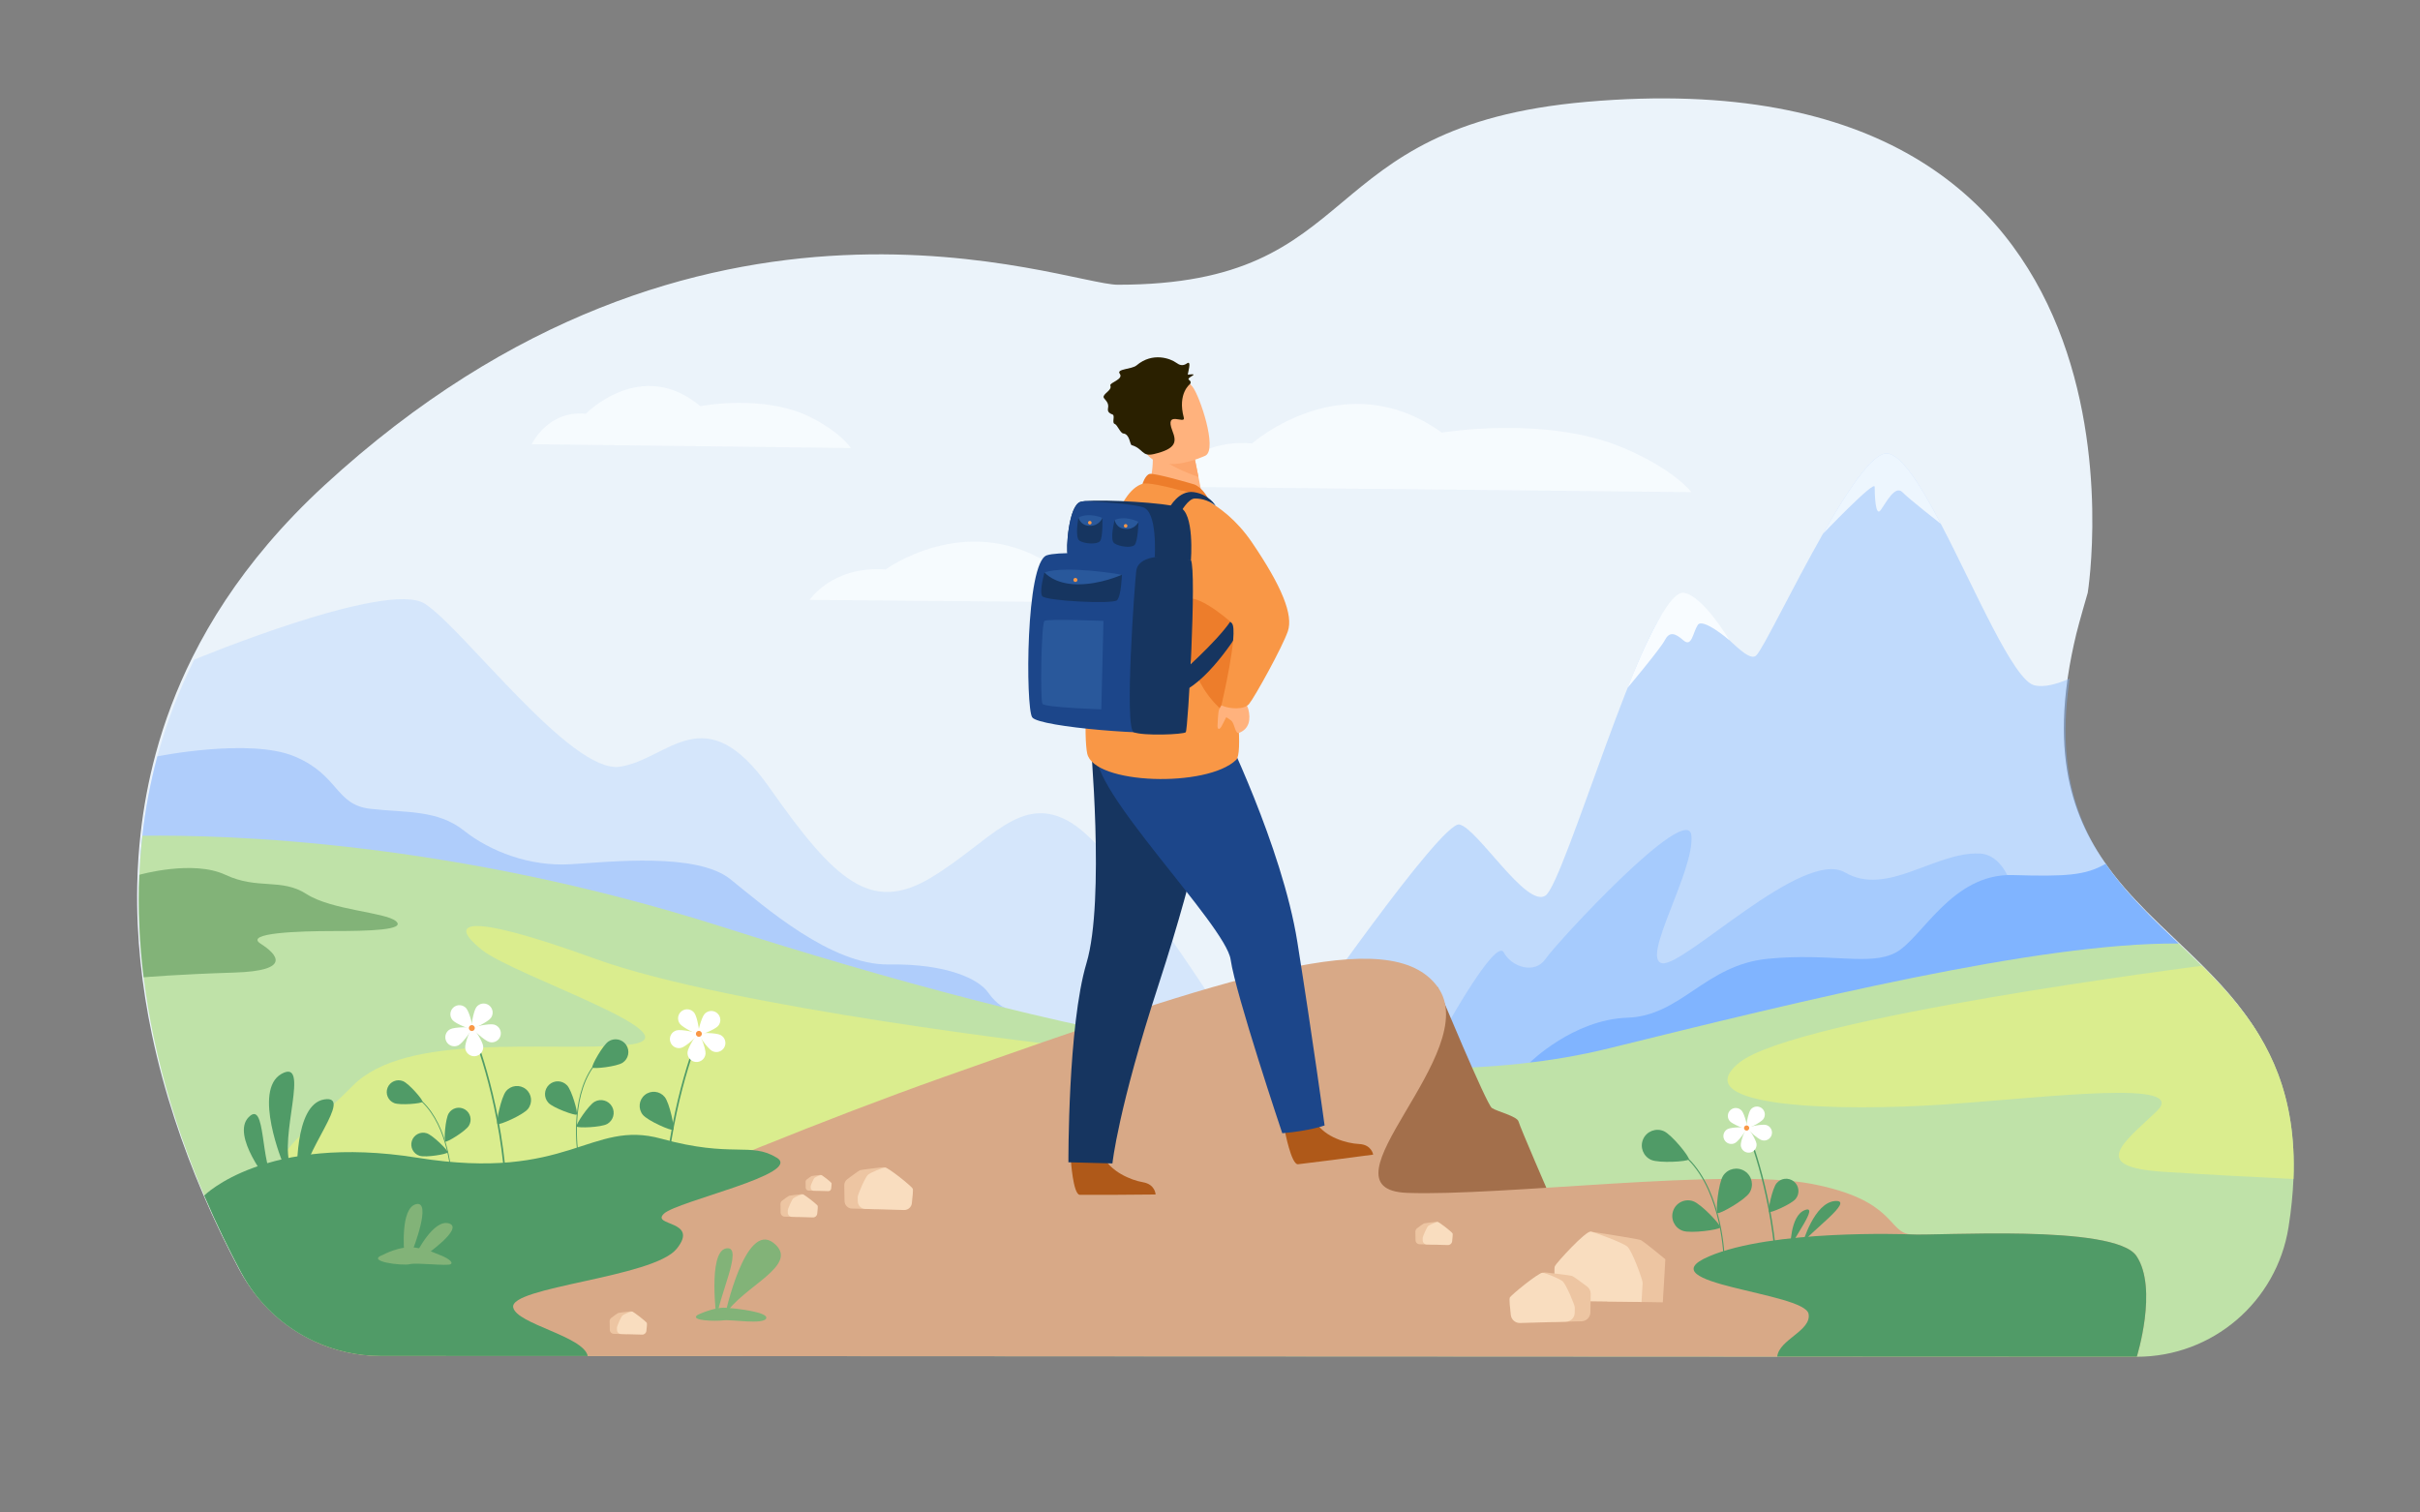 <?xml version="1.0" encoding="UTF-8"?><svg id="_лой_1" xmlns="http://www.w3.org/2000/svg" viewBox="0 0 3200 2000"><rect x="0" y="0" width="3200" height="2000" fill="#808080" stroke="none"/><defs><style>.cls-1{fill:#f99746;}.cls-2{fill:#f9ddbf;}.cls-3,.cls-4{fill:#f8fcff;}.cls-5{fill:#ebf3fa;}.cls-6{fill:#ed7d2b;}.cls-7{fill:#fff;}.cls-8{fill:#edc5a2;}.cls-9{fill:#ffb27d;}.cls-10{fill:#fca56b;}.cls-11,.cls-12,.cls-13{fill:#80b4ff;}.cls-14{fill:#af5919;}.cls-15{fill:#afcdfb;}.cls-16{fill:#d8a987;}.cls-17{fill:#bfe2a8;}.cls-18{fill:#daed8e;}.cls-19{fill:#163560;}.cls-20{fill:#1c468a;}.cls-21{fill:#a36f4b;}.cls-22{fill:#29589b;}.cls-23{fill:#2a2000;}.cls-24{fill:#82b378;}.cls-25{fill:#509b67;}.cls-12{opacity:.2;}.cls-4{opacity:.8;}.cls-13{opacity:.4;}</style></defs><path class="cls-5" d="m3023.9,1619.33c-15.66,98.71-100.71,171.41-200.64,171.36l-575.56-.26-504.33-.24h-15.14l-107.97-.04h-13.93l-103.04-.05h-17.62s-143.57-.07-143.57-.07l-25.31-.02-117.09-.06h-31.84s-201.8-.11-201.8-.11h-35.24s-155.89-.08-155.89-.08h-33.24s-240.38-.13-240.38-.13c-30.74-.01-60.5-6.75-87.49-19.14-40.89-18.77-75.41-50.52-97.37-91.6-15.57-29.14-32.35-63.27-48.62-101.4-26.04-61.05-50.76-132.38-67.06-210.05-13.04-62.09-20.68-128.24-19.32-196.43.23-12.25.76-24.57,1.61-36.94.74-10.73,1.71-21.5,2.92-32.3,3.9-34.75,10.39-69.84,19.89-105.01,11.53-42.66,27.51-85.44,48.74-127.92,25.24-50.49,57.94-100.53,99.43-149.35,22.41-26.37,47.39-52.4,75.15-77.93,497.43-457.51,979.95-265.05,1048.89-265.05,332.34,0,252.04-209.78,620.05-241.87,778.31-67.88,662.54,649.08,662.53,649.12,0,.02-11.5,39.43-15.04,54.1-4.79,19.72-8.46,38.39-11.11,56.1-.2,1.35-.41,2.7-.6,4.05-.74,5.13-1.38,10.17-1.92,15.14-4.01,35.37-3.77,66.75-.14,94.97,6.77,52.83,25.37,94.59,50.19,130.69,16.56,24.12,35.9,45.69,56.34,66.33,5.73,5.79,11.56,11.51,17.43,17.19,7.59,7.34,15.27,14.62,22.95,21.92,10.24,9.73,20.5,19.48,30.56,29.45,2.16,2.12,4.31,4.27,6.45,6.43,3.68,3.7,7.32,7.44,10.91,11.22,14.82,15.51,28.96,31.74,41.76,49.32,2.81,3.81,5.52,7.69,8.18,11.63,3.12,4.64,6.14,9.38,9.05,14.23,9.28,15.4,17.48,31.89,24.26,49.78,19.93,52.61,27.55,117.45,13.98,203.03Z"/><path class="cls-12" d="m1627.02,1360.08l-208.21,123.82-857.16-128.6-377.94-180.91c.23-12.25.76-24.57,1.61-36.94.74-10.73,1.71-21.5,2.92-32.3,3.9-34.75,10.39-69.84,19.89-105.01,11.53-42.66,27.51-85.44,48.74-127.92,0,0,254.63-105.71,304.77-73.96,50.14,31.76,193.4,225.15,257.86,215.6,64.47-9.55,112.22-94.65,198.17,27.89,85.96,122.53,133.71,166.2,212.5,119.3,78.79-46.91,119.38-113.76,186.24-73.17,66.85,40.59,210.6,272.19,210.6,272.19Z"/><path class="cls-13" d="m2840.64,1208.51c-189.05,63.49-789.51,262.34-931.07,274.36-168.63,14.33-192.3-125.18-192.3-125.18,0,0,188.62-272.19,212.5-267.42,23.88,4.78,89.02,111.72,114.09,93.81,25.07-17.91,130.03-382,170.11-385.82,37.6-3.58,92.65,82.86,108.25,68.54,8.68-7.96,47.8-89.73,88.15-160.74,32.2-56.69,65.19-106.54,84.07-106.45,18.95.08,44.78,41.13,72.02,93.17h0c45.97,87.83,95.95,206.94,123.66,213.42,13.67,3.2,29.68-1.77,46.65-8.86-.2,1.35-.41,2.7-.6,4.05-.74,5.13-1.38,10.17-1.92,15.14-4.01,35.37-3.77,66.75-.14,94.97,6.77,52.83,25.37,94.59,50.19,130.69,16.56,24.12,35.9,45.69,56.34,66.33Z"/><path class="cls-13" d="m1909.56,1362.78s68.04-123.17,78.79-103.48c10.74,19.7,41.18,29.49,55.51,8.48,14.33-21.01,188.42-209.62,192.69-162.77,4.28,46.85-67.35,163.38-38.7,168.68,28.65,5.3,186.23-152.27,241.74-120.04,55.51,32.23,118.18-26.86,177.27-25.07,59.09,1.79,57.33,138.06,57.33,138.06l-478.13,146.65-225.62,10.74-107.44-12.53,46.56-48.73Z"/><path class="cls-11" d="m2881.01,1247.62s-777.08,161.94-858.16,157.49c0,0,57.34-56.97,128.97-59.36s102.67-70,186.24-77.98c83.57-7.98,133.71,9.93,168.33-7.98,34.62-17.91,74.02-105.06,155.2-102.67,69.63,2.05,96.22.59,122.72-14.95,21.2,30.87,46.96,57.59,73.77,83.52,7.59,7.34,15.27,14.62,22.95,21.92Z"/><path class="cls-15" d="m1330.05,1332.9l-1144.72-195.36s0-.02-.01-.08c.74-10.73,1.71-21.5,2.92-32.3,3.9-34.75,10.39-69.84,19.89-105.01,0,0,122.08-24.58,181.17,0,59.09,24.58,53.72,63.98,100.28,69.35,46.55,5.37,88.77.88,123.79,28.75,35.03,27.85,87.55,47.75,140.87,44.57,53.33-3.19,167.13-15.91,211.71,19.9,44.56,35.81,132.91,113.81,209.31,112.61,76.4-1.19,118.77,19.14,131.32,37.01,12.15,17.31,22.81,20.4,23.46,20.57Z"/><path class="cls-17" d="m3032.64,1559c-.79,19.9-2.89,41.08-6.48,63.73-15.66,98.71-100.71,171.41-200.64,171.36l-575.56-.26-504.33-.24h-15.14l-107.97-.04h-13.93l-103.04-.05h-17.62s-143.57-.07-143.57-.07l-25.31-.02-117.09-.06h-31.84s-201.8-.11-201.8-.11h-35.24s-164.77-.08-164.77-.08h-24.35s-240.38-.13-240.38-.13c-30.74-.01-60.5-6.75-87.49-19.14-40.89-18.77-75.41-50.52-97.37-91.6-40.51-75.82-89.2-185.27-115.68-311.46-5.36-25.54-9.8-51.74-13.08-78.5-5.41-43.92-7.66-89.31-5.69-135.56.74-17.1,2.05-34.31,4-51.61,112.71-1.53,410.4,7.22,764.7,119.84,452.76,143.91,870.38,236.4,1174.82,161.18,253.23-62.56,567.73-140.02,753.24-138.54,10.24,9.73,20.5,19.48,30.56,29.45,2.16,2.12,4.31,4.27,6.45,6.43,3.68,3.7,7.32,7.44,10.91,11.22,14.82,15.51,28.96,31.74,41.76,49.32,2.81,3.81,5.52,7.69,8.18,11.63,3.12,4.64,6.14,9.38,9.05,14.23,9.28,15.4,17.48,31.89,24.26,49.78,14.65,38.69,22.66,84,20.46,139.31Z"/><path class="cls-4" d="m1536.99,643.62s34.98-64.41,118.62-57.26c0,0,121.43-107.36,250.93-14.31,0,0,137.65-23.05,239.59,19.96,67.97,28.68,90.42,58.77,90.42,58.77l-699.56-7.16Z"/><path class="cls-4" d="m1070.65,793.24s29.63-45.31,100.48-40.27c0,0,102.86-75.52,212.55-10.07,0,0,116.6-16.22,202.95,14.04,57.57,20.17,76.59,41.34,76.59,41.34l-592.56-5.03Z"/><path class="cls-4" d="m703.07,587.41s21.1-45.31,71.57-40.27c0,0,73.26-75.52,151.39-10.07,0,0,83.05-16.22,144.55,14.04,41.01,20.17,54.55,41.34,54.55,41.34l-422.05-5.03Z"/><path class="cls-18" d="m1411.12,1383.53s-444.37-50.48-624.24-115.75c-179.87-65.28-192.94-46.09-149.4-11.51,43.55,34.58,294.65,116.29,190.59,125.57-104.06,9.28-291.35-18.02-361.93,54.21-70.58,72.23-181.46,137.15,0,151.17,181.46,14.02,711.36-85.53,711.36-85.53l233.62-118.16Z"/><path class="cls-21" d="m1901.11,1305.17s64.47,155.2,71.63,159.97c7.16,4.78,33.51,10.83,35.3,17.99,1.79,7.16,42.98,102.07,42.98,102.07l-157.58,30.44-125.34-73.42,133.01-237.05Z"/><path class="cls-16" d="m2825.51,1794.08l-475.45-.21-100.11-.05-504.33-.24h-15.14l-107.97-.04h-13.93l-103.04-.05h-17.62s-143.57-.07-143.57-.07l-25.31-.02-117.09-.06h-31.84s-201.8-.11-201.8-.11h-35.24s-164.77-.08-164.77-.08h-24.35s-240.38-.13-240.38-.13c-30.74-.01-60.5-6.75-87.49-19.14,128.59-59.88,520.18-239.23,830.83-349.34,377.25-133.71,592.13-205.34,654.21-119.38,62.08,85.96-164.75,267.42-40.59,272.19,124.16,4.77,422.61-33.43,534.83-11.94,111.99,21.44,100.33,64.3,131.14,66.84.12.01.18.01.18.01,31.04,2.39,269.8-14.33,298.46,28.65,28.65,42.98.38,133.16.38,133.16Z"/><path class="cls-4" d="m2566.46,692.78h0s-41.38-32.28-50.93-42.01c-9.55-9.72-21.49,13.71-28.65,23.73-7.16,10.02-7.96-21.17-7.96-30.72s-68.56,62.31-68.56,62.31v-.02c32.21-56.69,65.21-106.54,84.08-106.45,18.95.08,44.78,41.13,72.02,93.17Z"/><path class="cls-3" d="m2152.23,909.45s48.93-129.57,74.4-125.59c25.47,3.98,60.28,62.75,60.28,62.75,0,0-35.41-30.32-41.97-20.17-6.57,10.15-7.76,30.19-19.1,20.17-11.34-10.02-18.5-11.47-24.47,0-5.97,11.47-49.13,62.84-49.13,62.84Z"/><path class="cls-25" d="m894.72,1651.37c-31.04,38.2-222.05,50.14-216.08,77.6,4.79,22,93.08,37.87,98.54,64.18h-33.24s-240.38-.13-240.38-.13c-30.74-.01-60.5-6.75-87.49-19.14-40.89-18.77-75.41-50.52-97.37-91.6-15.57-29.14-32.35-63.27-48.62-101.4,0,0,81.45-82.05,282.02-49.95,200.56,32.1,228.37-51.14,322.33-25.2,93.97,25.94,118.19,3.84,152.81,25.2,34.62,21.36-131.32,57.17-149.23,73.88-17.91,16.71,47.75,8.36,16.71,46.56Z"/><path class="cls-25" d="m374.58,1539.41s-40.98-98.11-2.22-119.48-4.35,84.23,12.21,123.42c8.2,19.4-9.99-3.94-9.99-3.94Z"/><path class="cls-25" d="m355.68,1563.48s-50.52-62-26.96-86.12c23.55-24.12,14.72,62.04,35.04,86.75,10.06,12.24-8.07-.63-8.07-.63Z"/><path class="cls-25" d="m392.88,1557.84s-4.78-97.38,35.78-104.04c40.56-6.66-30.39,71.54-28.31,110.49,1.03,19.29-7.47-6.45-7.47-6.45Z"/><path class="cls-24" d="m534.5,1656.09s-5.58-58.75,15.75-63.81c21.33-5.06-4.69,61.19-4.69,61.19l-11.06,2.62Z"/><path class="cls-24" d="m550.42,1657.57s22.85-46.21,43.35-39.78c20.5,6.44-32.72,43.11-32.72,43.11l-10.63-3.34Z"/><path class="cls-24" d="m506.34,1659.33s23.08-12.73,42.98-9.55c19.9,3.18,23.08,6.37,31.84,9.55,8.75,3.18,19.5,9.55,14.72,12.34-4.78,2.79-44.57-2.39-54.12,0-9.55,2.39-59.52-3.61-35.42-12.34Z"/><path class="cls-24" d="m958.67,1738.97s26.78-124.72,64.09-95.48c37.31,29.24-42.23,58.04-64.09,95.48Z"/><path class="cls-24" d="m947.71,1745.83s-12.24-90.63,12.52-95.06c24.76-4.43-12.2,67.63-12.52,95.06Z"/><path class="cls-24" d="m922.48,1738.69s21.39-10.38,36.96-9.42c15.57.96,57.47,5.92,53.63,14.21-3.84,8.29-45.75,1.12-56.37,2.47-10.62,1.35-45.68.58-34.21-7.25Z"/><path class="cls-25" d="m2367.47,1650.67s-.8-42.98,19.1-50.54c19.9-7.56-17.11,39.4-19.1,50.54Z"/><path class="cls-25" d="m2383.45,1644.55s15.19-54.37,43.07-56.39c27.88-2.02-36.37,43.12-43.07,56.39Z"/><path class="cls-25" d="m521.15,1458.61c8.01,3.24,36.61.62,37.53-1.67.93-2.29-17.78-24.08-25.79-27.32-8-3.24-17.12.62-20.37,8.62-3.24,8,.62,17.12,8.62,20.37Z"/><path class="cls-25" d="m593.3,1472.26c-4.49,7.38-6.52,36.03-4.42,37.31,2.1,1.28,26.63-13.66,31.13-21.03,4.49-7.38,2.16-17-5.22-21.49-7.38-4.49-17-2.16-21.49,5.22Z"/><path class="cls-25" d="m554.75,1528.33c8.23,2.63,36.55-2.17,37.3-4.52.75-2.35-19.56-22.66-27.79-25.28-8.23-2.63-17.03,1.92-19.65,10.14-2.63,8.23,1.92,17.03,10.15,19.65Z"/><path class="cls-25" d="m596.41,1556.06c-.03-.65-3.19-65.49-38.7-98.97l.75-.8c35.83,33.79,39.01,99.07,39.04,99.73l-1.1.05Z"/><path class="cls-25" d="m823.34,1405.25c-7.77,5.16-38.61,8.55-40.08,6.33-1.47-2.22,13.62-29.32,21.4-34.48,7.77-5.16,18.26-3.04,23.42,4.73,5.16,7.77,3.04,18.26-4.73,23.42Z"/><path class="cls-25" d="m749.93,1435.27c6.35,6.84,14.68,36.72,12.72,38.53-1.95,1.81-31.14-8.71-37.48-15.55-6.35-6.84-5.95-17.53.89-23.87,6.84-6.35,17.52-5.95,23.87.89Z"/><path class="cls-25" d="m802.82,1486.29c-8.14,4.55-39.15,5.59-40.45,3.27s15.81-28.2,23.96-32.75c8.14-4.55,18.43-1.64,22.99,6.5,4.55,8.14,1.64,18.43-6.5,22.99Z"/><path class="cls-25" d="m764.71,1524.62c-.11-.7-10.75-70,19.6-113.09l-.97-.68c-30.63,43.49-19.92,113.27-19.8,113.97l1.17-.19Z"/><path class="cls-25" d="m669.77,1561.61l-2.28-.36c-8.97-116.08-44.42-199.37-44.91-200.5l2.07-.89c.5,1.15,36.2,84.99,45.12,201.76Z"/><path class="cls-7" d="m598.53,1349.06c4.37,4.95,24.84,12.92,26.25,11.67,1.41-1.25-3.95-22.55-8.32-27.5-4.37-4.95-11.93-5.42-16.88-1.05-4.95,4.37-5.42,11.93-1.05,16.88Z"/><path class="cls-7" d="m629.9,1331.8c-3.95,5.3-7.53,26.96-6.02,28.09,1.51,1.13,21.25-8.5,25.2-13.8,3.95-5.3,2.85-12.79-2.44-16.74-5.3-3.95-12.79-2.85-16.74,2.44Z"/><path class="cls-7" d="m653.44,1354.84c-6.37-1.74-27.85,2.85-28.35,4.67-.5,1.82,15.69,16.67,22.06,18.41,6.37,1.74,12.95-2.02,14.68-8.39,1.74-6.37-2.02-12.95-8.39-14.68Z"/><path class="cls-7" d="m638.93,1383.57c-.64-6.57-12.54-25.03-14.42-24.85-1.88.18-10.03,20.58-9.39,27.15.64,6.57,6.48,11.39,13.05,10.75,6.57-.64,11.39-6.48,10.75-13.05Z"/><path class="cls-7" d="m606.35,1382.16c5.85-3.07,18.45-21.06,17.57-22.73-.88-1.67-22.84-1.52-28.69,1.55-5.85,3.07-8.1,10.3-5.03,16.15,3.07,5.85,10.3,8.1,16.15,5.03Z"/><path class="cls-1" d="m620.03,1358.8c.34-2.15,2.36-3.61,4.51-3.27,2.15.34,3.61,2.36,3.27,4.51-.34,2.15-2.36,3.61-4.51,3.27-2.15-.34-3.61-2.36-3.27-4.51Z"/><path class="cls-25" d="m669.12,1442.93c-6.5,7.99-13.51,41.52-11.23,43.38,2.28,1.86,33.67-11.85,40.17-19.84,6.5-7.99,5.29-19.74-2.7-26.24-7.99-6.5-19.74-5.29-26.24,2.7Z"/><path class="cls-25" d="m878.29,1569.25l2.28-.36c8.97-116.07,44.42-199.37,44.91-200.5l-2.07-.89c-.49,1.15-36.2,84.99-45.12,201.76Z"/><path class="cls-7" d="m949.53,1356.7c-4.37,4.95-24.84,12.92-26.25,11.67-1.41-1.25,3.95-22.55,8.32-27.5,4.37-4.95,11.93-5.42,16.88-1.05,4.95,4.37,5.42,11.93,1.05,16.88Z"/><path class="cls-7" d="m918.17,1339.44c3.95,5.3,7.53,26.96,6.02,28.09-1.51,1.13-21.25-8.5-25.2-13.8-3.95-5.3-2.85-12.79,2.44-16.74,5.3-3.95,12.79-2.85,16.74,2.44Z"/><path class="cls-7" d="m894.62,1362.48c6.37-1.74,27.85,2.85,28.35,4.67.5,1.82-15.69,16.67-22.06,18.41-6.37,1.74-12.95-2.02-14.68-8.39-1.74-6.37,2.02-12.95,8.39-14.68Z"/><path class="cls-7" d="m909.13,1391.2c.64-6.57,12.54-25.03,14.42-24.85,1.88.18,10.03,20.58,9.39,27.15-.64,6.57-6.48,11.39-13.05,10.75-6.57-.63-11.39-6.48-10.75-13.05Z"/><path class="cls-7" d="m941.71,1389.79c-5.85-3.07-18.45-21.06-17.57-22.73.88-1.67,22.84-1.52,28.69,1.55,5.85,3.07,8.1,10.3,5.03,16.15-3.07,5.85-10.3,8.1-16.15,5.03Z"/><path class="cls-1" d="m928.03,1366.44c-.34-2.15-2.36-3.61-4.51-3.27-2.15.34-3.61,2.36-3.27,4.51.34,2.15,2.36,3.61,4.51,3.27,2.15-.34,3.61-2.36,3.27-4.51Z"/><path class="cls-25" d="m878.94,1450.57c6.5,7.99,13.51,41.52,11.23,43.38-2.28,1.85-33.67-11.85-40.17-19.84-6.5-7.99-5.29-19.74,2.7-26.24,7.99-6.5,19.74-5.29,26.24,2.7Z"/><path class="cls-25" d="m2183.37,1533.73c10.48,4.62,48.51,2.31,49.83-.69,1.32-2.99-22.6-32.65-33.08-37.28-10.48-4.63-22.73.12-27.36,10.61-4.63,10.48.12,22.73,10.61,27.36Z"/><path class="cls-25" d="m2278.49,1554.75c-6.26,9.6-10.11,47.5-7.37,49.29,2.74,1.79,35.87-17.03,42.13-26.63,6.26-9.6,3.55-22.45-6.05-28.71-9.6-6.26-22.45-3.55-28.71,6.05Z"/><path class="cls-25" d="m2225.1,1627.53c10.8,3.81,48.55-1.39,49.64-4.48,1.09-3.08-25.02-30.84-35.82-34.65-10.8-3.81-22.66,1.85-26.47,12.66-3.81,10.8,1.85,22.66,12.66,26.47Z"/><path class="cls-25" d="m2279.21,1665.99c-.01-.87-1.58-86.97-47.3-132.8l1.03-1.03c46.14,46.25,47.71,132.95,47.72,133.82l-1.46.02Z"/><path class="cls-25" d="m2349.71,1668.55l-1.99-.32c-7.85-101.59-38.87-174.48-39.31-175.47l1.82-.78c.43,1,31.68,74.38,39.49,176.58Z"/><path class="cls-7" d="m2287.36,1482.54c3.83,4.33,21.74,11.31,22.98,10.21,1.24-1.09-3.46-19.73-7.28-24.07s-10.44-4.75-14.77-.92c-4.33,3.83-4.75,10.44-.92,14.77Z"/><path class="cls-7" d="m2314.81,1467.43c-3.45,4.63-6.59,23.6-5.27,24.58,1.32.99,18.6-7.44,22.05-12.08,3.45-4.63,2.5-11.19-2.14-14.65-4.63-3.45-11.19-2.5-14.65,2.14Z"/><path class="cls-7" d="m2335.42,1487.59c-5.58-1.52-24.38,2.5-24.81,4.09-.43,1.59,13.73,14.59,19.3,16.11,5.58,1.52,11.33-1.77,12.85-7.35,1.52-5.58-1.77-11.33-7.35-12.85Z"/><path class="cls-7" d="m2322.72,1512.74c-.56-5.75-10.98-21.91-12.62-21.75-1.64.16-8.77,18.01-8.22,23.76.56,5.75,5.67,9.97,11.42,9.41,5.75-.56,9.97-5.67,9.41-11.42Z"/><path class="cls-7" d="m2294.21,1511.5c5.12-2.69,16.14-18.43,15.38-19.89-.77-1.46-19.99-1.33-25.11,1.36-5.12,2.69-7.09,9.01-4.4,14.13,2.69,5.12,9.01,7.09,14.13,4.4Z"/><path class="cls-1" d="m2306.18,1491.06c.3-1.88,2.07-3.16,3.95-2.86,1.88.3,3.16,2.07,2.86,3.95-.3,1.88-2.07,3.16-3.95,2.86-1.88-.3-3.16-2.07-2.86-3.95Z"/><path class="cls-25" d="m2349.14,1564.69c-5.69,7-11.83,36.34-9.83,37.96,2,1.62,29.47-10.37,35.16-17.36,5.69-6.99,4.63-17.28-2.37-22.96-6.99-5.69-17.28-4.63-22.96,2.37Z"/><path class="cls-25" d="m2825.51,1794.08l-475.45-.21c2.4-22.66,45.44-34.11,41.45-56.47-5.12-28.65-216.93-39.4-131.93-75.95,83.48-35.9,260.58-29.43,266.91-29.19.12.01.18.01.18.01,31.04,2.39,269.8-14.33,298.46,28.65,28.65,42.98.38,133.16.38,133.16Z"/><path class="cls-14" d="m1415.99,1533.74s2.92,45.58,11.75,46.21c1.17.08,44.73,0,44.73,0l55.6-.44s-.39-13.4-16.65-16.19c-16.26-2.8-43.49-14.16-53.38-35.62-10.41-22.57-42.04,6.05-42.04,6.05Z"/><path class="cls-14" d="m1698.93,1495.11s8.49,44.88,17.32,44.42c1.17-.06,44.39-5.49,44.39-5.49l55.13-7.25s-2.03-13.25-18.51-14.03c-16.48-.78-44.89-8.73-57.34-28.81-13.09-21.13-40.99,11.16-40.99,11.16Z"/><path class="cls-19" d="m1600.34,1043.45s-14.34,93.04-68.23,258.25c-53.89,165.22-61.12,236.72-61.12,236.72l-58.2-1.51s-.89-180.43,23.93-263.51c24.82-83.08,4.75-299.31,4.75-299.31l158.88,69.35Z"/><path class="cls-20" d="m1616.13,959s79.23,160,99.38,286.66c20.15,126.66,36.02,242.55,36.02,242.55,0,0-19.47,7.16-55.96,10.32,0,0-61.74-183.9-68.29-229.7-6.55-45.8-190.54-228.9-176.18-274.09,14.37-45.19,165.02-35.74,165.02-35.74Z"/><path class="cls-6" d="m1501.33,650.36s-81.82,78.55-85.74,110.89c-3.92,32.34,39.7,82.82,39.7,82.82l46.04-193.72Z"/><path class="cls-9" d="m1515.38,651.06l30.99,20.22,44.7-8.43c-.63-3.61-3.61-18.56-6.33-32.11-.16-.8-.33-1.6-.48-2.38-2.33-11.53-4.34-21.43-4.34-21.43l-41.81-18.34-15.59-6.84c.04.24,1.23,12.8,1.4,14.63,2.99,32.54-8.54,54.68-8.54,54.68Z"/><path class="cls-6" d="m1579.56,640.68c-.87-.36-53.89-15.88-59.64-13.97-5.75,1.91-9.14,13.06-9.14,13.06l86.71,19.4s-6.85-13.85-17.93-18.49Z"/><path class="cls-1" d="m1437.66,996.5c9.07,40.95,158.55,45.49,197,8.21,4.37-4.25,4.55-23.97,2.84-50.56-3.35-51.95-13.9-130.08-14.39-170.01-.24-19.28-2.93-39-6.5-56.9-7.59-38.15-19.11-68.08-19.11-68.08,0,0-73.06-23.44-86.71-19.4-65.77,19.48-82.2,315.78-73.13,356.73Z"/><path class="cls-6" d="m1637.5,954.16c-3.35-51.95-5.16-137.72-5.65-177.65-.24-19.28-11.68-31.35-15.24-49.25l-43.93-7.65s-42.56,175.47,64.82,234.56Z"/><path class="cls-19" d="m1558.65,892.7s49.76-43.48,68.37-70.98l14.06,9.5s-39.23,65.66-76.73,82.97c-37.5,17.31-5.7-21.49-5.7-21.49Z"/><path class="cls-10" d="m1527.06,596.95c9.21,15.52,43.41,28.88,57.68,33.79-.16-.8-.33-1.6-.48-2.38-2.33-11.53-4.34-21.43-4.34-21.43l-41.81-18.34c-9.23-.11-14.85,1.97-11.05,8.36Z"/><path class="cls-9" d="m1594.11,602.44s-63.46,30.66-81.95-9.15c-18.49-39.81-39.13-62.67.61-83.93,39.74-21.26,54.72-9.75,64.12,2.04,9.4,11.79,33.25,82.04,17.22,91.04Z"/><path class="cls-23" d="m1573.69,507.77s-16.97,12.33-8.34,44.43c2.69,10-26.1-10.89-15.04,17.61,5.37,13.84,6.05,23.42-24.45,30.6-16.35,3.85-13.69-7.14-29.53-11.83-2.21-.66-2.44-14.56-10.87-15.35-4.14-.39-7.92-11.61-11.55-12.72-3.96-1.22.92-11.09-2.77-12.4-8.57-3.06-5.69-7.36-5.69-10.9,0-7.35-7.36-9.97-6.11-13.23,1.9-4.96,11.1-8.31,8.9-14.16-1.49-3.97,18.08-8.06,12.36-15.76-4.69-6.31,16.12-5.7,22.27-10.9,21.49-18.18,45.17-8.8,52.42-3.53,4.31,3.14,8.6,4.83,14.25.88,7-4.9.26,15.04,1.27,14.92,14.89-1.86,3.25,2.06,1.01,4.98-1.68,2.19,4.78,2.84,1.86,7.36Z"/><path class="cls-19" d="m1471.5,822.1s-7.59.91-8.29,8.05c-.7,7.14-5.49,94.07-1.14,96.36,4.35,2.3,22.42,1.37,23.47,0,1.05-1.37,4.96-96.76,2.33-102.51,0,0-8.81-3.42-16.37-1.91Z"/><path class="cls-9" d="m1637.93,921.26s10.48,7.77,12.68,16.21c3.57,13.66,1.29,26.44-12.11,31.57-4.95,1.89-5.62-9.84-9.28-14.88-3.66-5.04-16.73-7.83-13.74-15.51,2.99-7.68,8.83-22.69,8.83-22.69l13.61,5.3Z"/><path class="cls-9" d="m1620.49,925.79s-8.29,9.11-9.14,14.98c-.85,5.87-1.19,14.93-1.38,18.8-.19,3.87,1.75,7.07,5.34.76,3.58-6.3,6.66-14.68,9.1-14.67s-3.9-19.87-3.9-19.87Z"/><path class="cls-1" d="m1563.07,648.81s52.03,9.2,92.18,68.09c40.15,58.89,55.02,96.55,47.69,117.82-7.33,21.27-43.89,87.22-51.28,96.15-6.32,7.64-24.63,7.09-36.62,1.93,0,0,23.22-98.12,13.88-108.72-3.99-4.53-55.49-48.02-63.64-26.94-13.49,34.88-2.21-148.32-2.21-148.32Z"/><path class="cls-19" d="m1607.52,668.85s-8.53-15.06-28.73-18.07c-20.2-3.01-32.42,20.5-32.42,20.5l15.11,5.74s9.72-17.84,18.5-17.84c11.09,0,20.06,3.77,27.54,9.68Z"/><path class="cls-19" d="m1574.77,741.05s-21.05-.28-48.01-.91c-47.42-1.09-113.16-3.22-114.85-6.66-2.64-5.41.87-65.58,17.08-69.93,1.41-.38,3.43-.7,5.95-.93,26.17-2.51,106.2,2.24,124.66,8.18,20.21,6.52,15.18,70.25,15.18,70.25Z"/><path class="cls-20" d="m1526.76,740.14c-47.42-1.09-113.16-3.22-114.85-6.66-2.64-5.41.87-65.58,17.08-69.93,1.41-.38,3.43-.7,5.95-.93,30.96,1.35,65.3,4.54,76.58,8.18,18.8,6.06,15.77,61.54,15.24,69.34Z"/><path class="cls-20" d="m1574.77,741.05s-162.43-16.14-190.56-6.75c-28.13,9.39-28.13,201.03-19.34,214.21,8.79,13.19,168.36,25.43,190.99,18.43,22.63-7,18.91-225.89,18.91-225.89Z"/><path class="cls-19" d="m1526.79,736.82s-22.25,2.03-24.28,17.85c-2.04,15.82-16.08,208.48-3.35,213.57,12.73,5.1,65.7,3.04,68.78,0,3.08-3.03,14.54-214.45,6.83-227.2,0,0-25.83-7.57-47.98-4.23Z"/><path class="cls-19" d="m1426.07,684.31s-5.18,26.73,1.51,30.8c6.69,4.07,22.93,5.23,26.97.46,4.04-4.77,3.16-30.72,3.16-30.72l-31.64-.54Z"/><path class="cls-22" d="m1426.07,684.31s2.27,10.81,14.94,11.03c12.67.22,16.7-10.48,16.7-10.48,0,0-17.2-7.78-31.64-.54Z"/><path class="cls-1" d="m1438.72,691.12c.02-1.3,1.1-2.34,2.4-2.32,1.3.02,2.34,1.1,2.32,2.4-.02,1.3-1.1,2.34-2.4,2.32-1.3-.02-2.34-1.1-2.32-2.4Z"/><path class="cls-19" d="m1473.91,687.56s-6.88,26.34-.47,30.83c6.41,4.49,22.55,6.69,26.89,2.19,4.33-4.5,5.12-30.45,5.12-30.45l-31.54-2.57Z"/><path class="cls-22" d="m1473.91,687.56s1.57,10.93,14.2,11.96,17.34-9.39,17.34-9.39c0,0-16.66-8.87-31.54-2.57Z"/><path class="cls-1" d="m1486.1,695.17c.11-1.3,1.25-2.27,2.55-2.16,1.3.11,2.27,1.25,2.16,2.55-.11,1.3-1.25,2.27-2.55,2.16-1.3-.11-2.27-1.25-2.16-2.55Z"/><path class="cls-19" d="m1381.13,756.87s-7.03,24.83-3.08,31.32,93.18,10.88,98.9,5.6,6.59-33.84,6.59-33.84l-102.41-3.08Z"/><path class="cls-22" d="m1381.13,756.87s12.2,15.38,43.02,15.82c30.82.44,59.39-12.75,59.39-12.75,0,0-72.08-12.75-102.41-3.08Z"/><circle class="cls-1" cx="1422.01" cy="766.87" r="2.64"/><path class="cls-22" d="m1459.12,821.08s-73.7-3.15-77.98,0c-4.29,3.15-5.93,104.68-2.64,109.62,3.3,4.94,77.8,7.25,77.8,7.25l2.82-116.88Z"/><path class="cls-18" d="m3032.64,1559c-45.16-2.2-113.13-5.68-171.7-9.49-97.89-6.38-54.92-36.61-9.55-79.6,45.37-43-140.87-19.09-279.35-9.5-138.48,9.59-346.21,4.74-272.21-55.19,73.98-59.94,611.75-128.13,611.75-128.13,2.16,2.12,4.31,4.27,6.45,6.43,3.68,3.7,7.32,7.44,10.91,11.22,14.82,15.51,28.96,31.74,41.76,49.32,2.81,3.81,5.52,7.69,8.18,11.63,3.12,4.64,6.14,9.38,9.05,14.23,9.28,15.4,17.48,31.89,24.26,49.78,14.65,38.69,22.66,84,20.46,139.31Z"/><path class="cls-24" d="m441.2,1231.15c-45.5,0-119.01,2.39-96.58,16.71,22.43,14.33,41.53,35.81-34.87,38.2-75.53,2.36-118.83,6.17-119.81,6.26-5.41-43.92-7.66-89.31-5.69-135.56,0,0,70.76-20.16,113.74,0,42.98,20.16,73.85,3.95,107.28,25.44,33.43,21.49,103.86,23.88,118.19,35.81,14.33,11.94-36.76,13.13-82.24,13.13Z"/><path class="cls-8" d="m2198.78,1722.12l3.35-56.94s-28.65-23.84-32.75-25.48c-4.1-1.64-65.95-11.1-65.95-11.1l2.67,53.48,19.37,38.86,73.3,1.18Z"/><path class="cls-2" d="m2057.91,1720.24s-4-41.46-1.87-45.99c2.13-4.53,40.95-46.96,47.4-45.65,6.44,1.31,41.99,14.58,48.21,19.6,6.22,5.02,20.68,44.26,20.44,48.34-.24,4.08-1.48,25.12-1.48,25.12l-112.7-1.42Z"/><path class="cls-8" d="m2102.99,1735.45l.44-24.44c.07-3.83-1.69-7.46-4.75-9.77-6.61-4.98-17.85-13.31-19.98-14.07-1.91-.68-20.53-2.93-34.21-4.52-7.54-.88-13.98,5.41-13.29,12.97l2.01,22.12c.15,1.64.64,3.24,1.43,4.68l10.7,19.44c2.15,3.91,6.31,6.3,10.78,6.19l35.21-.87c6.41-.16,11.55-5.34,11.67-11.75Z"/><path class="cls-2" d="m2009.97,1749.44c-6.2.17-11.5-4.41-12.22-10.57-1.07-9.08-2.24-20.86-1.38-22.9,1.43-3.4,38.82-33.76,43.6-32.99,4.78.77,21.21,7.46,25.94,10.97s16.54,31.93,16.48,34.94l-.13,7.1c-.12,6.39-5.24,11.56-11.63,11.74l-60.67,1.71Z"/><path class="cls-8" d="m1116.74,1588.21l-.37-20.67c-.06-3.24,1.43-6.31,4.02-8.26,5.59-4.21,15.09-11.26,16.9-11.9,1.62-.57,17.36-2.47,28.93-3.82,6.38-.74,11.82,4.57,11.24,10.97l-1.7,18.71c-.13,1.39-.54,2.74-1.21,3.96l-9.05,16.44c-1.82,3.31-5.34,5.33-9.11,5.24l-29.78-.74c-5.42-.13-9.77-4.51-9.87-9.93Z"/><path class="cls-2" d="m1195.41,1600.05c5.24.15,9.72-3.73,10.33-8.94.9-7.68,1.89-17.64,1.17-19.36-1.21-2.87-32.83-28.55-36.87-27.9-4.04.65-17.94,6.31-21.94,9.28-4,2.97-13.99,27-13.94,29.54l.11,6c.1,5.41,4.43,9.78,9.83,9.93l51.3,1.45Z"/><path class="cls-8" d="m1032.2,1603.41l-.2-11.24c-.03-1.76.78-3.43,2.19-4.49,3.04-2.29,8.21-6.12,9.19-6.47.88-.31,9.44-1.35,15.73-2.08,3.47-.4,6.43,2.49,6.11,5.96l-.93,10.17c-.07.76-.29,1.49-.66,2.15l-4.92,8.94c-.99,1.8-2.9,2.9-4.96,2.85l-16.19-.4c-2.95-.07-5.31-2.46-5.37-5.4Z"/><path class="cls-2" d="m1074.98,1609.84c2.85.08,5.29-2.03,5.62-4.86.49-4.17,1.03-9.59.63-10.53-.66-1.56-17.85-15.53-20.05-15.17-2.2.35-9.75,3.43-11.93,5.04-2.17,1.61-7.61,14.68-7.58,16.07l.06,3.26c.05,2.94,2.41,5.32,5.35,5.4l27.9.79Z"/><path class="cls-8" d="m1871.77,1639.94l-.2-11.24c-.03-1.76.78-3.43,2.19-4.49,3.04-2.29,8.21-6.12,9.19-6.47.88-.31,9.44-1.35,15.73-2.08,3.47-.4,6.43,2.49,6.11,5.96l-.93,10.17c-.07.76-.29,1.49-.66,2.15l-4.92,8.94c-.99,1.8-2.9,2.9-4.96,2.85l-16.19-.4c-2.95-.07-5.31-2.45-5.37-5.4Z"/><path class="cls-2" d="m1914.54,1646.38c2.85.08,5.29-2.03,5.62-4.86.49-4.18,1.03-9.59.63-10.53-.66-1.56-17.85-15.53-20.05-15.17s-9.75,3.43-11.93,5.04c-2.17,1.61-7.61,14.68-7.58,16.07l.06,3.26c.05,2.94,2.41,5.32,5.35,5.4l27.9.79Z"/><path class="cls-8" d="m806.33,1758.38l-.2-11.24c-.03-1.76.78-3.43,2.19-4.49,3.04-2.29,8.21-6.12,9.19-6.47.88-.31,9.44-1.34,15.73-2.08,3.47-.4,6.43,2.49,6.11,5.96l-.93,10.17c-.07.76-.29,1.49-.66,2.15l-4.92,8.94c-.99,1.8-2.9,2.9-4.96,2.85l-16.19-.4c-2.95-.07-5.31-2.45-5.37-5.4Z"/><path class="cls-2" d="m849.11,1764.82c2.85.08,5.29-2.03,5.62-4.86.49-4.18,1.03-9.59.63-10.53-.66-1.56-17.85-15.53-20.05-15.17-2.2.35-9.75,3.43-11.93,5.04-2.17,1.61-7.61,14.68-7.58,16.07l.06,3.26c.05,2.94,2.41,5.32,5.35,5.4l27.9.79Z"/><path class="cls-8" d="m1065.38,1570.6l-.14-7.83c-.02-1.23.54-2.39,1.52-3.13,2.12-1.59,5.72-4.26,6.4-4.51.61-.22,6.58-.94,10.96-1.45,2.42-.28,4.48,1.73,4.26,4.15l-.64,7.09c-.05.53-.2,1.04-.46,1.5l-3.43,6.23c-.69,1.25-2.02,2.02-3.45,1.98l-11.28-.28c-2.05-.05-3.7-1.71-3.74-3.76Z"/><path class="cls-2" d="m1095.18,1575.08c1.99.06,3.68-1.41,3.91-3.38.34-2.91.72-6.68.44-7.33-.46-1.09-12.43-10.81-13.96-10.57-1.53.25-6.79,2.39-8.31,3.51-1.51,1.12-5.3,10.23-5.28,11.19l.04,2.27c.04,2.05,1.68,3.7,3.72,3.76l19.43.55Z"/></svg>